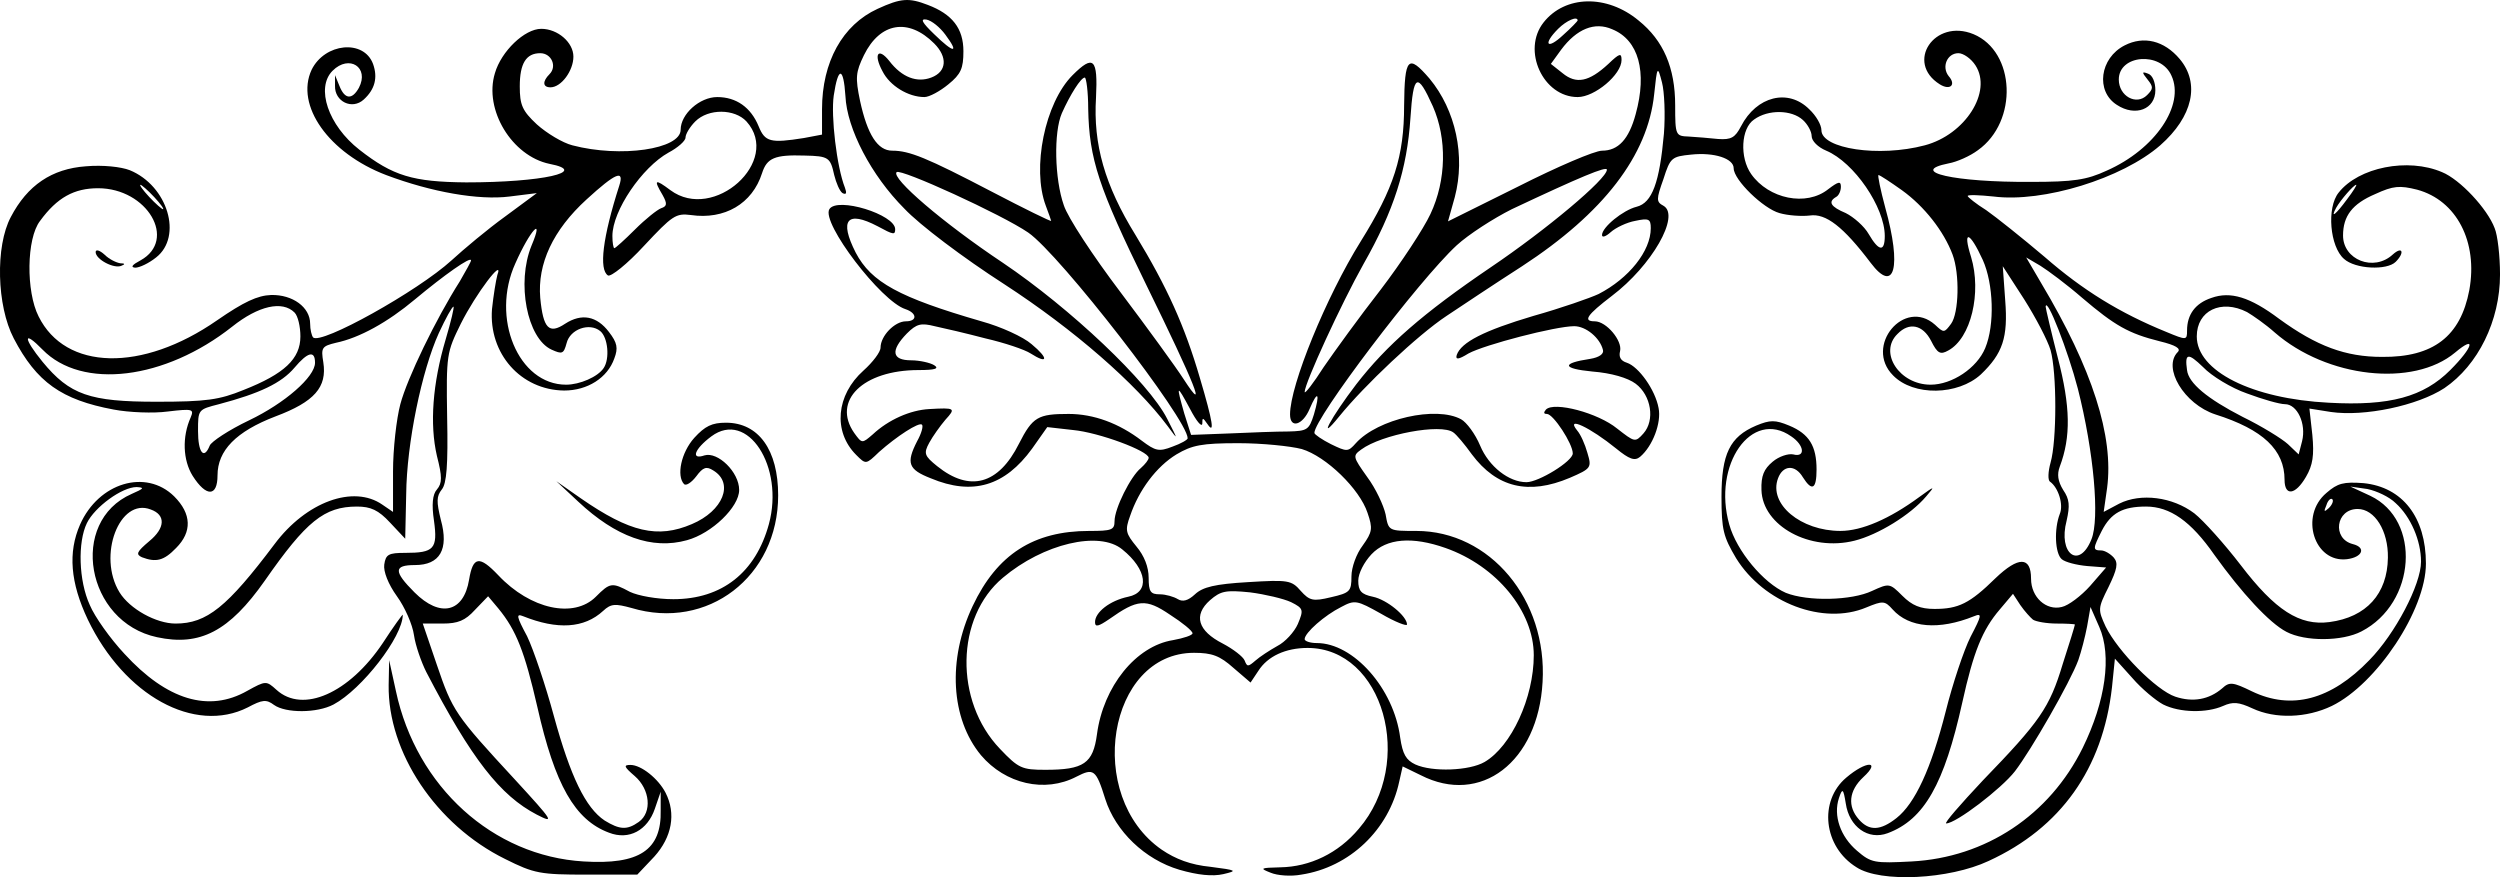 <svg xmlns="http://www.w3.org/2000/svg" version="1.0" preserveAspectRatio="xMidYMid meet" viewBox="27.38 6.09 512.82 179.94">

<g transform="translate(0,200) scale(0.1,-0.1)" fill="#000000" stroke="none">
<path d="M2074 1921 c-72 -33 -114 -109 -114 -206 l0 -52 -37 -7 c-69 -11 -80 -8 -93 24 -16 39 -46 60 -85 60 -36 0 -75 -35 -75 -67 0 -40 -123 -58 -222 -32 -20 5 -53 25 -73 43 -30 28 -35 40 -35 78 0 47 13 68 42 68 23 0 35 -27 19 -43 -15 -15 -14 -27 2 -27 22 0 47 34 47 63 0 29 -32 57 -66 57 -34 0 -82 -46 -95 -91 -23 -75 35 -170 112 -186 83 -16 -15 -38 -171 -38 -109 1 -150 13 -219 67 -64 50 -90 127 -55 162 34 34 76 7 54 -35 -14 -25 -29 -24 -40 4 l-9 22 0 -22 c-1 -32 35 -50 59 -28 23 21 29 45 19 73 -19 51 -99 43 -126 -12 -34 -73 35 -171 153 -216 93 -35 190 -52 253 -44 l56 7 -65 -48 c-36 -26 -85 -67 -110 -90 -69 -63 -268 -174 -284 -158 -3 4 -6 16 -6 28 0 34 -36 60 -80 59 -28 -1 -56 -14 -111 -52 -154 -107 -311 -103 -366 8 -26 51 -25 160 3 196 35 48 70 67 119 67 101 0 163 -106 87 -148 -17 -9 -21 -14 -11 -15 9 0 28 9 43 21 55 43 24 147 -54 179 -18 7 -55 11 -90 8 -70 -5 -120 -39 -154 -104 -32 -60 -29 -182 6 -249 47 -90 98 -126 205 -146 31 -6 82 -8 111 -4 51 6 54 5 47 -12 -18 -40 -16 -88 4 -120 28 -44 51 -43 51 1 0 51 38 90 119 121 80 30 106 60 98 111 -5 30 -3 33 26 40 48 10 106 42 162 89 60 50 115 89 115 80 0 -3 -11 -22 -23 -43 -49 -77 -108 -199 -122 -252 -8 -30 -15 -92 -15 -138 l0 -83 -22 15 c-59 41 -156 6 -221 -81 -97 -129 -139 -163 -203 -163 -40 0 -94 30 -115 64 -46 75 0 195 64 170 31 -11 30 -38 -3 -65 -26 -22 -28 -27 -15 -33 29 -11 45 -7 70 19 33 33 32 70 -4 106 -58 57 -155 28 -193 -58 -25 -57 -20 -119 16 -195 75 -156 219 -235 328 -180 30 16 38 17 54 5 24 -17 88 -17 122 1 58 31 142 139 142 184 0 2 -19 -24 -41 -58 -69 -103 -164 -145 -218 -96 -21 19 -22 19 -60 -2 -79 -45 -165 -19 -252 76 -29 31 -61 76 -71 100 -23 50 -25 129 -6 168 16 33 72 74 102 74 17 -1 15 -3 -10 -14 -130 -57 -94 -263 52 -294 88 -19 148 12 221 116 85 122 122 152 189 152 28 0 44 -7 68 -33 l31 -33 2 91 c1 105 32 254 67 331 14 30 27 54 30 54 2 0 -5 -30 -16 -67 -27 -91 -33 -174 -18 -239 11 -43 11 -56 0 -69 -9 -10 -11 -31 -6 -64 8 -58 0 -66 -59 -66 -34 0 -40 -3 -43 -24 -2 -14 8 -40 26 -65 16 -22 32 -58 35 -80 3 -21 15 -55 25 -75 93 -179 152 -254 227 -293 37 -19 34 -14 -45 72 -123 133 -128 141 -160 235 l-29 85 41 0 c31 0 46 6 66 28 l27 28 21 -25 c37 -45 54 -89 80 -202 36 -160 77 -232 147 -258 41 -16 79 5 94 49 l12 35 0 -38 c2 -82 -44 -112 -158 -105 -186 11 -343 153 -385 349 l-14 64 -1 -51 c-2 -138 97 -287 239 -357 60 -30 72 -32 168 -32 l103 0 35 37 c36 40 45 88 23 131 -15 29 -50 57 -72 57 -15 0 -13 -4 9 -23 31 -27 36 -74 8 -94 -24 -17 -39 -16 -70 3 -39 26 -70 90 -104 214 -17 63 -42 137 -55 164 -22 41 -23 47 -8 41 70 -28 125 -25 164 11 16 15 25 15 58 6 156 -47 301 64 301 231 0 93 -40 149 -107 149 -29 0 -43 -7 -65 -31 -27 -30 -37 -78 -21 -95 4 -4 15 3 25 16 14 19 21 21 35 12 43 -26 20 -83 -44 -110 -70 -30 -127 -17 -228 53 l-50 35 45 -42 c77 -72 151 -99 223 -79 51 14 107 68 107 103 0 37 -44 79 -71 71 -29 -10 -21 13 14 39 74 55 150 -62 118 -180 -27 -99 -96 -154 -196 -154 -34 0 -72 7 -89 15 -37 20 -41 19 -70 -10 -45 -45 -134 -26 -200 44 -39 41 -52 39 -60 -9 -11 -67 -59 -79 -112 -26 -43 43 -43 56 1 56 51 0 70 32 53 93 -9 37 -9 48 2 62 10 12 13 50 11 148 -2 129 -1 133 28 192 31 62 89 138 75 100 -3 -11 -8 -42 -11 -70 -7 -91 59 -166 148 -167 48 0 89 26 103 66 8 21 6 32 -11 54 -25 33 -56 39 -90 17 -33 -22 -45 -10 -51 53 -6 70 26 139 95 202 60 55 78 62 67 28 -34 -106 -42 -172 -23 -184 6 -3 39 23 74 61 58 62 65 67 96 63 69 -10 126 23 146 86 10 31 26 38 87 36 50 -1 53 -4 61 -40 4 -16 11 -33 17 -37 8 -4 9 0 5 11 -17 43 -29 147 -23 189 9 60 20 60 24 -1 3 -67 53 -163 121 -231 31 -33 121 -101 205 -155 143 -93 270 -204 335 -291 22 -30 22 -30 -1 15 -38 75 -199 227 -337 320 -123 82 -230 174 -218 186 8 8 216 -87 270 -124 65 -45 327 -383 327 -422 0 -3 -14 -11 -31 -17 -28 -11 -35 -9 -63 12 -47 36 -99 55 -150 55 -63 0 -74 -6 -102 -61 -42 -84 -101 -100 -168 -46 -26 21 -28 26 -16 48 7 13 22 34 33 47 22 24 20 25 -33 22 -39 -2 -84 -22 -116 -52 -22 -19 -22 -19 -38 3 -46 66 18 129 132 129 34 0 43 3 32 10 -8 5 -30 10 -47 10 -40 0 -43 20 -9 55 20 20 29 22 57 15 19 -4 66 -15 104 -25 39 -9 81 -23 93 -31 36 -23 37 -10 2 19 -17 15 -63 36 -103 47 -169 49 -226 80 -258 141 -34 67 -18 87 45 54 33 -18 36 -18 36 -6 0 30 -119 67 -135 41 -17 -28 106 -189 156 -205 24 -8 25 -25 1 -25 -23 0 -52 -30 -52 -54 0 -9 -16 -30 -35 -47 -56 -50 -63 -125 -15 -173 20 -20 20 -20 47 6 36 32 82 62 88 56 3 -3 -1 -18 -10 -34 -23 -45 -18 -58 28 -76 86 -36 152 -16 208 61 l31 44 53 -6 c53 -5 155 -43 155 -57 0 -4 -7 -13 -16 -21 -21 -17 -54 -83 -54 -109 0 -18 -6 -20 -52 -20 -114 0 -189 -48 -239 -154 -52 -110 -45 -231 17 -306 50 -59 131 -78 196 -44 35 18 40 15 59 -46 21 -66 81 -124 152 -145 38 -11 68 -14 90 -9 30 7 28 8 -26 15 -41 4 -72 16 -100 35 -159 110 -111 404 66 404 37 0 53 -6 81 -31 l35 -30 16 24 c19 30 56 47 101 47 155 0 222 -235 105 -371 -42 -50 -100 -78 -161 -79 -41 -1 -43 -2 -20 -11 14 -6 42 -8 63 -4 99 15 180 92 201 191 l7 31 37 -18 c123 -63 241 27 250 191 10 169 -108 310 -259 310 -57 0 -57 0 -63 34 -4 18 -20 53 -38 77 -29 41 -30 43 -12 56 42 31 164 54 189 35 6 -4 23 -24 38 -45 51 -68 116 -84 201 -48 44 19 45 21 36 51 -5 18 -14 38 -21 46 -25 31 27 6 80 -37 27 -22 38 -26 49 -17 26 22 44 70 38 100 -7 38 -41 85 -65 93 -13 4 -17 12 -14 24 5 21 -28 61 -52 61 -25 0 -16 13 35 52 82 62 141 165 106 185 -15 8 -15 13 0 55 14 44 17 46 57 50 47 5 87 -8 87 -28 0 -24 61 -83 94 -92 17 -5 45 -7 62 -5 33 5 69 -23 125 -97 49 -65 64 -9 30 113 -10 37 -16 67 -14 67 3 0 24 -14 48 -31 46 -33 86 -84 104 -132 15 -40 13 -120 -3 -142 -14 -19 -15 -19 -33 -2 -63 56 -146 -44 -86 -104 42 -43 133 -41 180 2 45 43 56 76 50 152 l-5 70 44 -68 c24 -38 48 -84 54 -104 13 -46 13 -186 0 -231 -5 -18 -6 -36 -1 -39 17 -12 28 -47 20 -66 -12 -31 -10 -81 4 -93 7 -6 30 -12 52 -14 l39 -3 -33 -38 c-18 -20 -44 -40 -58 -43 -32 -8 -63 20 -63 58 0 46 -26 46 -73 1 -53 -52 -76 -63 -125 -63 -29 0 -46 7 -66 27 -26 26 -27 26 -62 10 -42 -20 -132 -22 -177 -4 -46 20 -101 86 -116 140 -35 123 46 238 127 181 27 -18 30 -44 4 -37 -10 2 -29 -4 -42 -15 -18 -15 -24 -29 -23 -58 2 -74 100 -127 191 -104 48 12 115 53 147 91 19 22 18 22 -15 -2 -60 -44 -117 -69 -161 -69 -81 0 -148 55 -128 108 10 27 35 29 51 2 19 -30 28 -24 28 16 0 48 -15 73 -56 90 -29 12 -39 12 -68 0 -54 -23 -71 -58 -71 -146 0 -68 4 -82 30 -126 57 -92 179 -138 267 -101 34 14 38 14 54 -4 34 -38 95 -43 167 -14 17 7 16 2 -7 -42 -14 -28 -37 -97 -51 -153 -30 -118 -63 -189 -101 -219 -33 -26 -56 -27 -77 -3 -24 27 -21 59 9 87 37 34 6 34 -35 -1 -57 -48 -47 -142 21 -184 49 -32 190 -25 271 13 148 68 234 189 253 356 l6 59 36 -40 c19 -22 48 -46 63 -54 34 -17 89 -18 123 -3 20 9 32 8 60 -5 47 -22 111 -20 163 5 92 45 193 197 193 292 0 95 -48 157 -128 165 -41 3 -53 0 -76 -20 -56 -47 -25 -144 42 -136 32 4 40 24 12 31 -43 11 -35 72 10 72 35 0 63 -45 62 -100 -1 -74 -44 -122 -120 -132 -61 -8 -111 24 -182 117 -33 43 -76 91 -95 106 -45 34 -110 42 -154 20 l-32 -17 7 49 c14 106 -30 244 -135 420 l-31 53 29 -17 c16 -10 55 -39 86 -66 67 -57 95 -73 159 -89 33 -8 44 -15 37 -22 -32 -32 13 -107 77 -128 98 -31 142 -73 142 -134 0 -34 22 -32 44 6 14 24 17 44 13 86 l-6 54 44 -7 c69 -10 178 13 233 49 69 47 114 138 114 233 0 38 -5 81 -11 95 -15 40 -71 100 -108 115 -70 30 -171 10 -212 -42 -25 -31 -18 -111 11 -136 23 -21 88 -24 106 -6 19 19 14 33 -6 15 -39 -36 -102 -11 -102 39 0 40 19 65 66 85 37 17 50 18 86 9 81 -22 125 -107 107 -206 -18 -95 -74 -138 -179 -137 -75 0 -134 22 -211 78 -60 45 -100 57 -139 43 -33 -11 -50 -34 -50 -67 0 -20 -1 -20 -42 -3 -96 39 -172 86 -250 154 -46 39 -100 82 -120 96 -21 13 -38 27 -38 29 0 3 24 2 53 -1 102 -13 264 37 342 105 67 59 82 127 40 177 -32 38 -74 48 -113 28 -51 -26 -60 -94 -16 -122 38 -25 79 -9 79 30 0 17 -6 31 -15 34 -13 5 -13 3 -1 -12 12 -15 12 -19 -1 -32 -22 -22 -58 -2 -58 32 0 51 86 58 108 8 28 -60 -33 -151 -133 -195 -41 -19 -68 -23 -155 -23 -157 -1 -254 21 -169 38 17 3 44 15 60 27 83 59 77 202 -9 238 -80 33 -141 -58 -69 -103 21 -13 34 -1 18 17 -15 19 -3 47 20 47 10 0 26 -11 35 -25 35 -54 -21 -142 -104 -164 -94 -25 -212 -7 -212 31 0 11 -11 30 -25 43 -43 43 -108 27 -140 -35 -12 -23 -20 -28 -47 -26 -18 2 -45 4 -60 5 -27 1 -28 2 -28 64 0 77 -24 133 -75 174 -65 54 -151 52 -195 -4 -45 -57 -1 -153 70 -153 35 0 90 46 90 76 0 15 -4 14 -27 -8 -40 -37 -66 -42 -94 -19 l-24 19 21 29 c32 43 69 58 105 42 54 -22 72 -87 48 -174 -14 -52 -36 -75 -69 -75 -15 0 -92 -33 -171 -73 l-145 -72 14 50 c22 84 2 178 -52 243 -44 51 -51 43 -52 -55 0 -105 -21 -170 -89 -279 -71 -114 -145 -295 -145 -355 0 -30 26 -22 40 11 17 40 22 33 9 -11 -10 -32 -14 -34 -52 -35 -23 0 -78 -2 -121 -4 l-79 -3 -14 44 c-17 60 -16 61 12 9 13 -25 24 -38 25 -30 0 13 1 13 10 0 16 -24 12 3 -15 94 -31 106 -67 186 -132 293 -63 102 -87 186 -81 282 4 80 -5 89 -48 46 -57 -57 -84 -191 -55 -268 6 -16 11 -30 11 -31 0 -2 -55 25 -122 60 -134 70 -169 84 -204 84 -30 0 -51 33 -66 102 -10 48 -9 59 8 94 33 67 91 77 144 24 28 -28 26 -58 -6 -70 -29 -11 -60 0 -86 34 -23 29 -33 14 -14 -21 15 -30 53 -53 86 -53 10 0 32 12 49 26 26 21 31 33 31 68 0 47 -23 76 -73 95 -39 15 -55 14 -103 -8z m139 -53 c29 -39 18 -39 -23 1 -25 24 -29 32 -16 30 11 -2 28 -16 39 -31z m1297 29 c0 -1 -13 -15 -30 -30 -33 -31 -42 -19 -10 13 17 17 40 27 40 17z m177 -232 c-9 -100 -24 -142 -56 -150 -28 -7 -71 -42 -71 -58 0 -6 8 -3 18 6 10 9 33 20 50 23 28 6 32 4 32 -15 0 -47 -45 -103 -107 -135 -17 -8 -77 -29 -134 -45 -101 -30 -148 -54 -157 -80 -3 -10 3 -10 24 3 33 18 179 56 217 56 24 0 53 -24 59 -49 2 -8 -8 -15 -26 -18 -60 -9 -58 -20 4 -26 39 -3 73 -13 89 -25 32 -24 40 -75 16 -102 -17 -19 -18 -18 -54 10 -39 32 -129 56 -146 39 -5 -6 -5 -9 2 -9 13 0 53 -61 53 -81 0 -16 -70 -59 -95 -59 -36 0 -77 32 -95 75 -10 24 -28 48 -39 54 -51 28 -171 1 -216 -49 -16 -18 -18 -18 -51 -2 -18 9 -34 20 -34 23 -1 29 214 313 292 385 24 22 75 55 113 74 140 66 195 89 195 81 0 -19 -124 -123 -238 -200 -140 -95 -214 -160 -276 -240 -52 -68 -82 -124 -35 -66 51 63 161 167 220 206 30 20 99 66 155 102 167 109 258 227 271 353 6 58 7 59 16 24 5 -19 7 -66 4 -105z m-1181 51 c2 -103 21 -161 119 -361 100 -204 127 -271 77 -194 -16 25 -75 106 -130 179 -56 74 -108 153 -116 178 -19 54 -21 150 -4 189 17 38 39 73 47 73 3 0 7 -29 7 -64z m707 5 c29 -66 28 -151 -5 -221 -14 -30 -60 -100 -102 -155 -43 -55 -95 -127 -117 -159 -21 -33 -39 -56 -39 -51 0 18 75 181 121 263 62 109 89 194 96 299 6 91 14 95 46 24z m-1408 -31 c73 -81 -67 -207 -156 -141 -32 24 -35 22 -16 -10 10 -18 9 -23 -3 -27 -8 -3 -32 -22 -54 -44 -21 -21 -40 -38 -42 -38 -2 0 -4 11 -4 25 0 52 61 141 115 171 19 10 35 24 35 31 0 7 9 22 20 33 27 27 81 26 105 0z m2167 3 c10 -9 18 -24 18 -33 0 -10 13 -23 30 -30 57 -24 120 -116 120 -175 0 -33 -12 -32 -33 4 -9 16 -31 35 -47 43 -31 13 -37 23 -20 33 6 3 10 13 10 21 0 12 -5 11 -26 -5 -45 -36 -122 -20 -158 31 -24 34 -21 94 6 112 29 21 77 20 100 -1z m-3382 -158 c13 -14 21 -25 18 -25 -2 0 -15 11 -28 25 -13 14 -21 25 -18 25 2 0 15 -11 28 -25z m4498 -5 c-22 -30 -35 -41 -22 -17 9 16 36 47 41 47 2 0 -6 -13 -19 -30z m-3724 -95 c-31 -76 -9 -190 41 -213 22 -10 25 -9 31 13 7 29 47 43 69 25 16 -13 20 -57 7 -76 -12 -18 -49 -34 -77 -34 -98 0 -155 137 -104 249 30 68 60 100 33 36z m2977 -29 c22 -49 25 -133 5 -181 -17 -41 -68 -75 -112 -75 -64 0 -107 66 -68 104 24 25 52 19 69 -14 13 -26 19 -29 35 -20 47 25 69 119 47 192 -18 57 -3 53 24 -6z m-3463 -108 c7 -7 12 -29 12 -49 0 -46 -33 -77 -117 -110 -49 -20 -76 -24 -178 -24 -137 0 -178 14 -234 82 -40 49 -40 66 0 25 81 -83 251 -62 389 47 54 43 103 54 128 29z m3658 -156 c33 -130 45 -267 28 -309 -25 -63 -69 -30 -51 38 7 31 6 44 -7 63 -11 18 -13 32 -7 48 23 61 22 123 -4 223 -14 55 -25 102 -25 105 2 22 46 -91 66 -168z m347 157 c12 -7 38 -25 57 -42 107 -93 284 -113 370 -41 44 37 37 11 -10 -36 -55 -55 -124 -74 -249 -67 -158 8 -271 65 -271 136 0 53 50 77 103 50z m-3963 -104 c0 -29 -62 -83 -135 -118 -42 -20 -78 -44 -81 -52 -12 -30 -24 -14 -24 30 0 44 0 44 43 55 83 22 128 43 155 75 27 32 42 36 42 10z m3963 -63 c32 -12 67 -22 78 -22 25 0 44 -40 35 -76 l-7 -27 -22 21 c-12 11 -54 37 -93 56 -72 37 -111 69 -114 96 -5 35 2 36 33 6 17 -18 58 -43 90 -54z m-1939 -114 c50 -15 119 -82 135 -131 11 -32 10 -39 -10 -67 -13 -17 -23 -45 -23 -63 0 -31 -3 -34 -42 -43 -37 -9 -44 -7 -62 13 -19 22 -26 23 -108 18 -68 -4 -93 -10 -109 -25 -14 -13 -25 -16 -35 -10 -8 5 -25 10 -37 10 -19 0 -23 5 -23 34 0 22 -9 45 -25 64 -22 27 -24 33 -13 63 18 53 54 101 95 126 32 19 52 23 127 23 49 0 107 -6 130 -12z m2244 -111 c31 -28 52 -77 52 -120 0 -47 -53 -148 -106 -202 -79 -82 -160 -103 -241 -64 -39 19 -46 20 -61 6 -27 -23 -60 -29 -96 -17 -39 13 -118 93 -143 144 -16 35 -16 37 6 81 18 37 20 49 11 60 -7 8 -19 15 -26 15 -18 0 -17 4 1 40 19 37 43 50 91 50 49 0 92 -30 140 -99 56 -78 113 -140 148 -158 38 -20 114 -20 154 1 112 58 123 228 18 278 l-41 19 35 -5 c19 -4 45 -16 58 -29z m-137 -10 c-10 -9 -11 -8 -5 6 3 10 9 15 12 12 3 -3 0 -11 -7 -18z m-2475 -85 c51 -41 57 -88 12 -97 -38 -8 -68 -32 -68 -52 0 -11 7 -9 29 6 58 41 75 43 125 9 25 -16 46 -33 46 -38 0 -4 -18 -10 -40 -14 -76 -12 -143 -95 -156 -193 -8 -60 -27 -73 -106 -73 -48 0 -55 3 -93 43 -94 98 -91 270 6 351 83 70 198 97 245 58z m663 3 c105 -37 181 -130 181 -220 0 -87 -46 -187 -101 -219 -31 -18 -107 -21 -142 -5 -19 9 -26 21 -31 55 -13 101 -96 194 -171 194 -14 0 -25 4 -25 8 0 13 41 49 75 66 28 15 32 14 82 -14 29 -17 53 -26 53 -22 0 17 -41 51 -70 57 -24 5 -30 12 -30 33 0 15 12 38 27 54 31 33 84 37 152 13z m-317 -111 c26 -13 26 -16 14 -45 -7 -16 -26 -37 -42 -45 -16 -9 -36 -22 -45 -30 -15 -13 -17 -13 -22 0 -3 8 -24 24 -45 35 -51 26 -61 58 -26 89 22 19 32 21 82 16 31 -4 69 -13 84 -20z m1522 -36 c6 -4 28 -8 49 -8 20 0 37 -1 37 -2 0 -2 -11 -38 -25 -81 -27 -90 -47 -118 -164 -239 -46 -49 -80 -88 -75 -88 20 0 113 71 141 107 33 43 113 182 130 228 6 17 14 48 18 69 l7 40 18 -41 c26 -59 13 -152 -34 -248 -68 -138 -199 -225 -351 -233 -76 -4 -83 -3 -112 22 -34 29 -49 72 -37 108 7 21 9 20 14 -11 7 -48 46 -76 86 -61 75 28 116 101 153 268 23 104 41 149 77 191 l27 32 15 -23 c9 -13 21 -26 26 -30z"/>
<path d="M470 1422 c0 -15 38 -35 53 -28 8 3 7 5 -2 5 -8 1 -23 8 -33 18 -10 9 -18 11 -18 5z"/>
</g>
</svg>